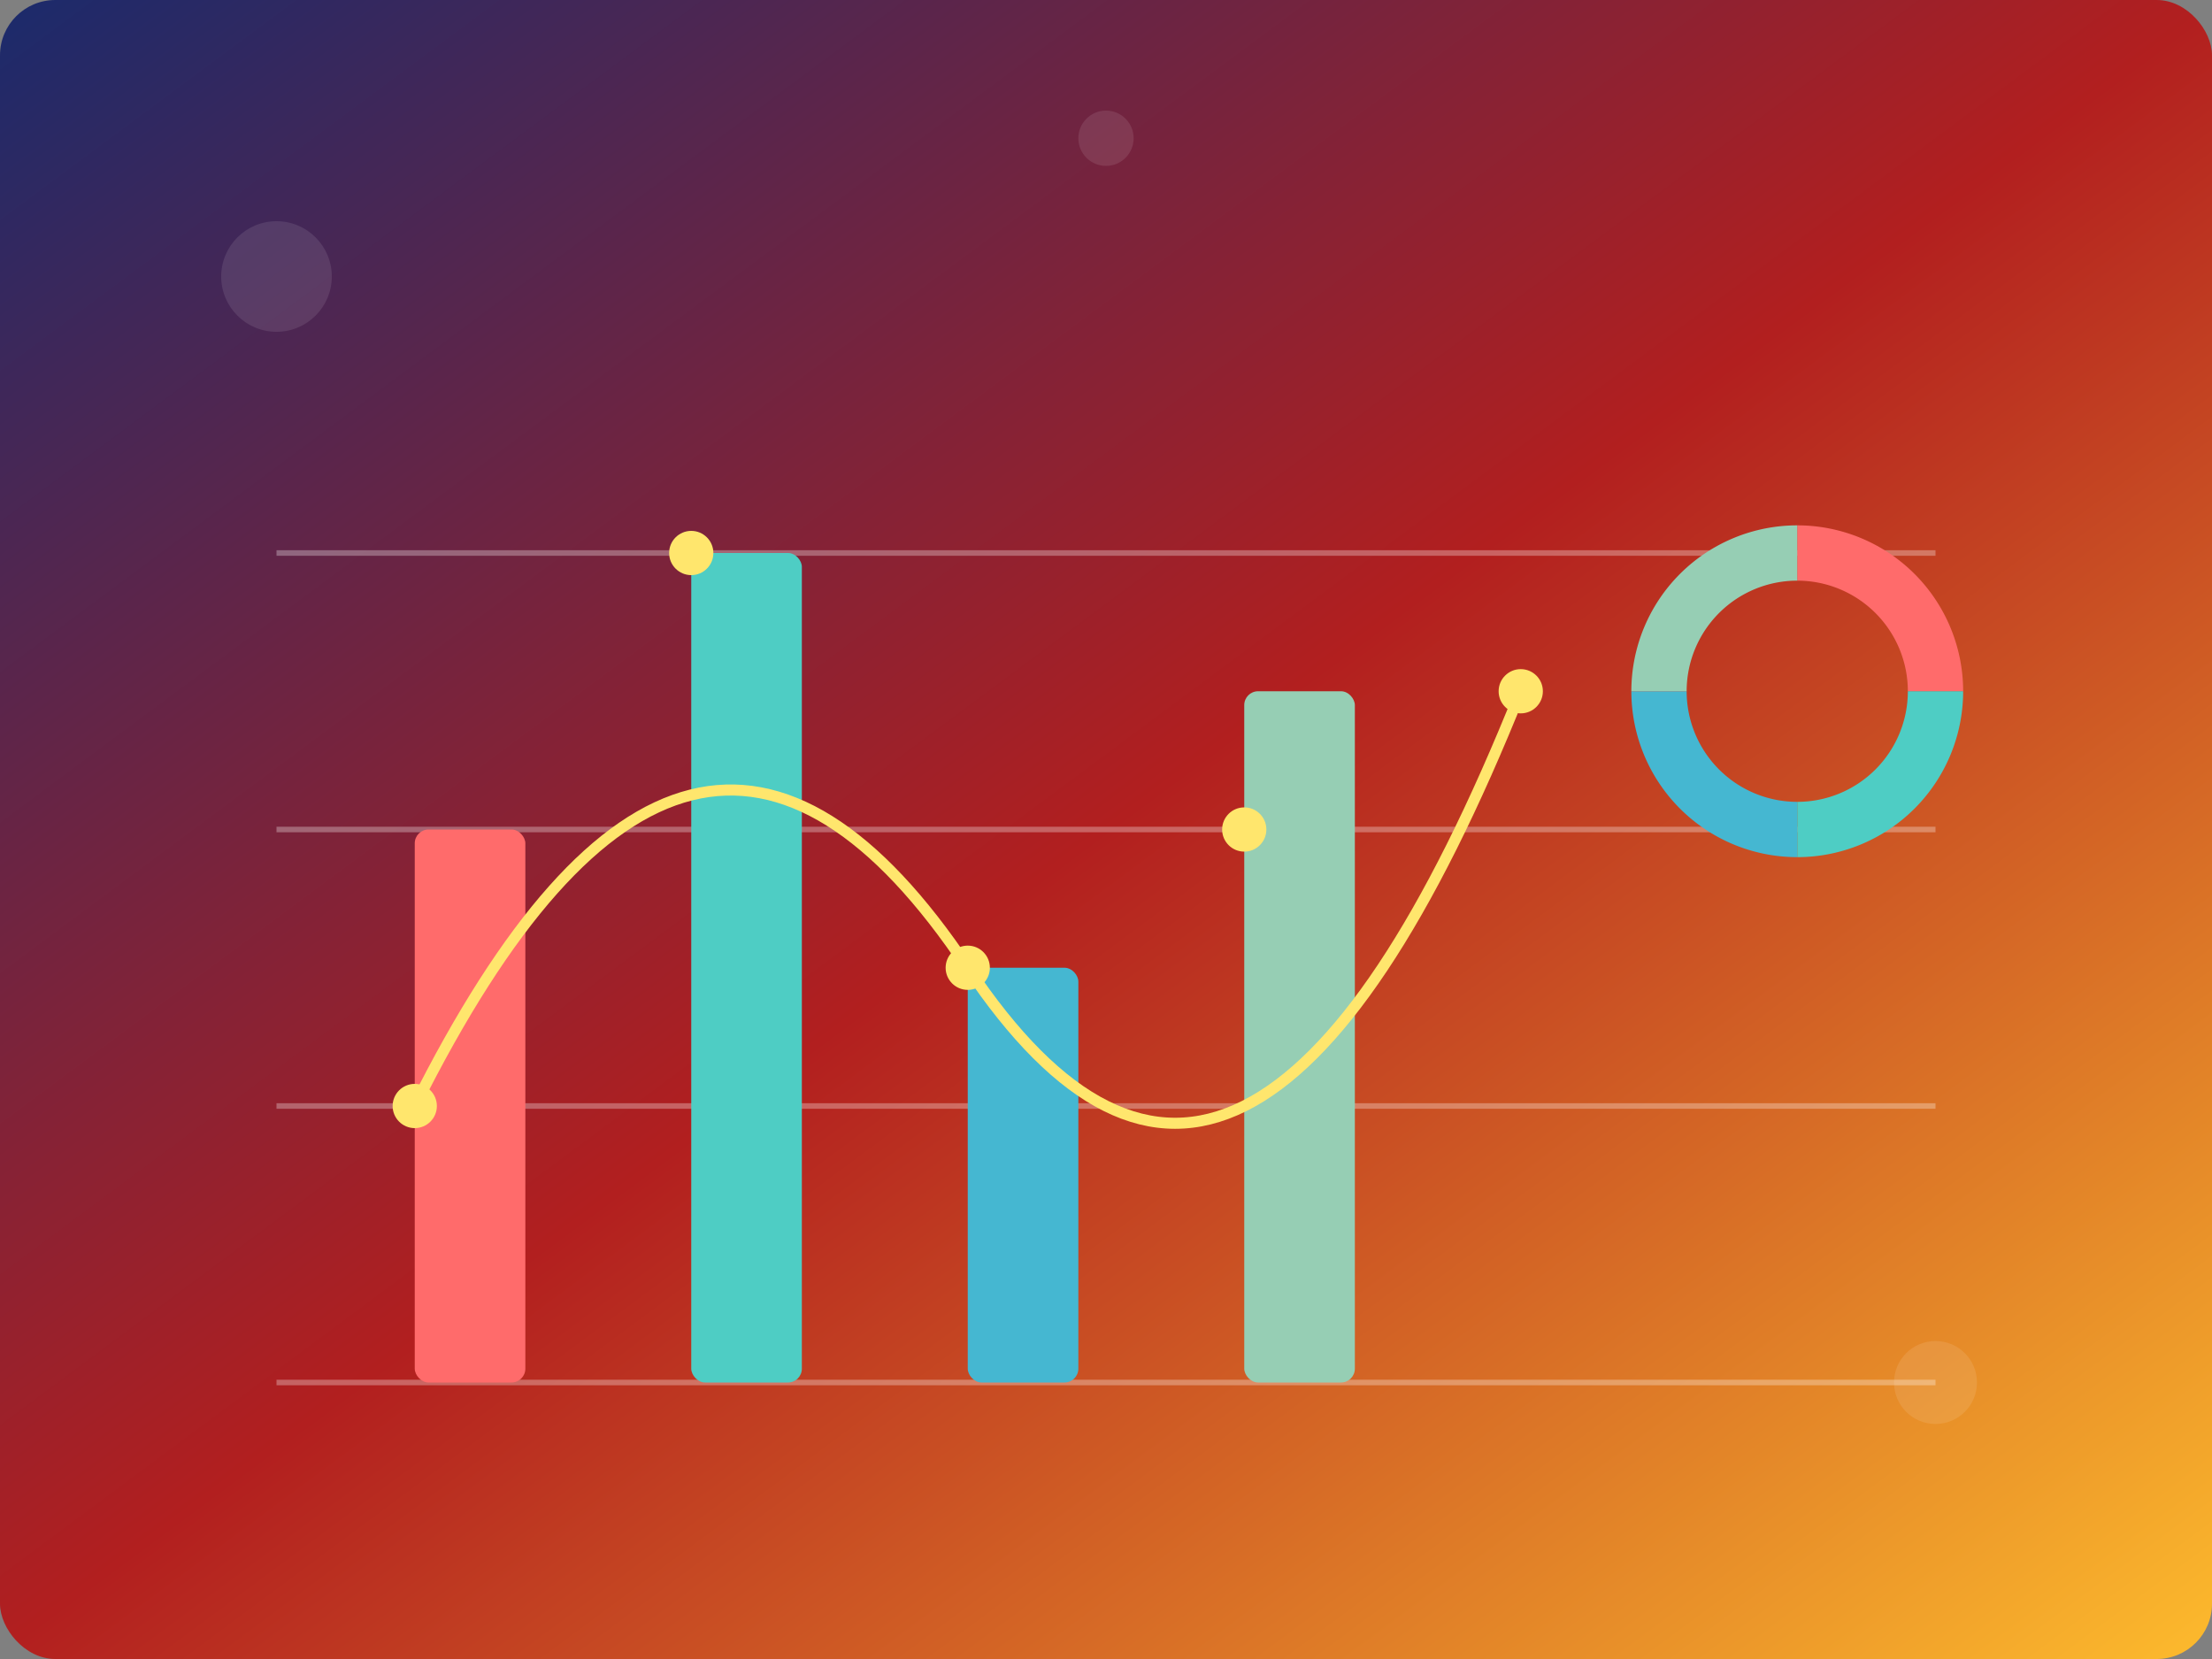 <?xml version="1.0" encoding="UTF-8"?>
<svg width="800" height="600" viewBox="0 0 800 600" fill="none" xmlns="http://www.w3.org/2000/svg">
    <rect x="0" y="0" width="800" height="600" fill="#808080" stroke="none"/>
    <!-- Background -->
    <rect width="800" height="600" fill="url(#gradient1)" rx="20"/>
    
    <!-- Chart Grid Lines -->
    <line x1="100" y1="500" x2="700" y2="500" stroke="white" stroke-width="2" stroke-opacity="0.3"/>
    <line x1="100" y1="400" x2="700" y2="400" stroke="white" stroke-width="2" stroke-opacity="0.3"/>
    <line x1="100" y1="300" x2="700" y2="300" stroke="white" stroke-width="2" stroke-opacity="0.3"/>
    <line x1="100" y1="200" x2="700" y2="200" stroke="white" stroke-width="2" stroke-opacity="0.3"/>
    
    <!-- Bar Chart -->
    <rect x="150" y="300" width="40" height="200" fill="#FF6B6B" rx="5"/>
    <rect x="250" y="200" width="40" height="300" fill="#4ECDC4" rx="5"/>
    <rect x="350" y="350" width="40" height="150" fill="#45B7D1" rx="5"/>
    <rect x="450" y="250" width="40" height="250" fill="#96CEB4" rx="5"/>
    
    <!-- Line Chart -->
    <path d="M150 400 Q250 200 350 350 T550 250" stroke="#FFE66D" stroke-width="4" fill="none"/>
    
    <!-- Data Points -->
    <circle cx="150" cy="400" r="8" fill="#FFE66D"/>
    <circle cx="250" cy="200" r="8" fill="#FFE66D"/>
    <circle cx="350" cy="350" r="8" fill="#FFE66D"/>
    <circle cx="450" cy="300" r="8" fill="#FFE66D"/>
    <circle cx="550" cy="250" r="8" fill="#FFE66D"/>
    
    <!-- Pie Chart -->
    <path d="M650 200 A50 50 0 0 1 700 250" stroke="#FF6B6B" stroke-width="20"/>
    <path d="M700 250 A50 50 0 0 1 650 300" stroke="#4ECDC4" stroke-width="20"/>
    <path d="M650 300 A50 50 0 0 1 600 250" stroke="#45B7D1" stroke-width="20"/>
    <path d="M600 250 A50 50 0 0 1 650 200" stroke="#96CEB4" stroke-width="20"/>
    
    <!-- Decorative Elements -->
    <circle cx="100" cy="100" r="20" fill="white" opacity="0.1"/>
    <circle cx="700" cy="500" r="15" fill="white" opacity="0.1"/>
    <circle cx="400" cy="50" r="10" fill="white" opacity="0.1"/>
    
    <!-- Gradients -->
    <defs>
        <linearGradient id="gradient1" x1="0%" y1="0%" x2="100%" y2="100%">
            <stop offset="0%" style="stop-color:#1a2a6c"/>
            <stop offset="50%" style="stop-color:#b21f1f"/>
            <stop offset="100%" style="stop-color:#fdbb2d"/>
        </linearGradient>
    </defs>
</svg> 